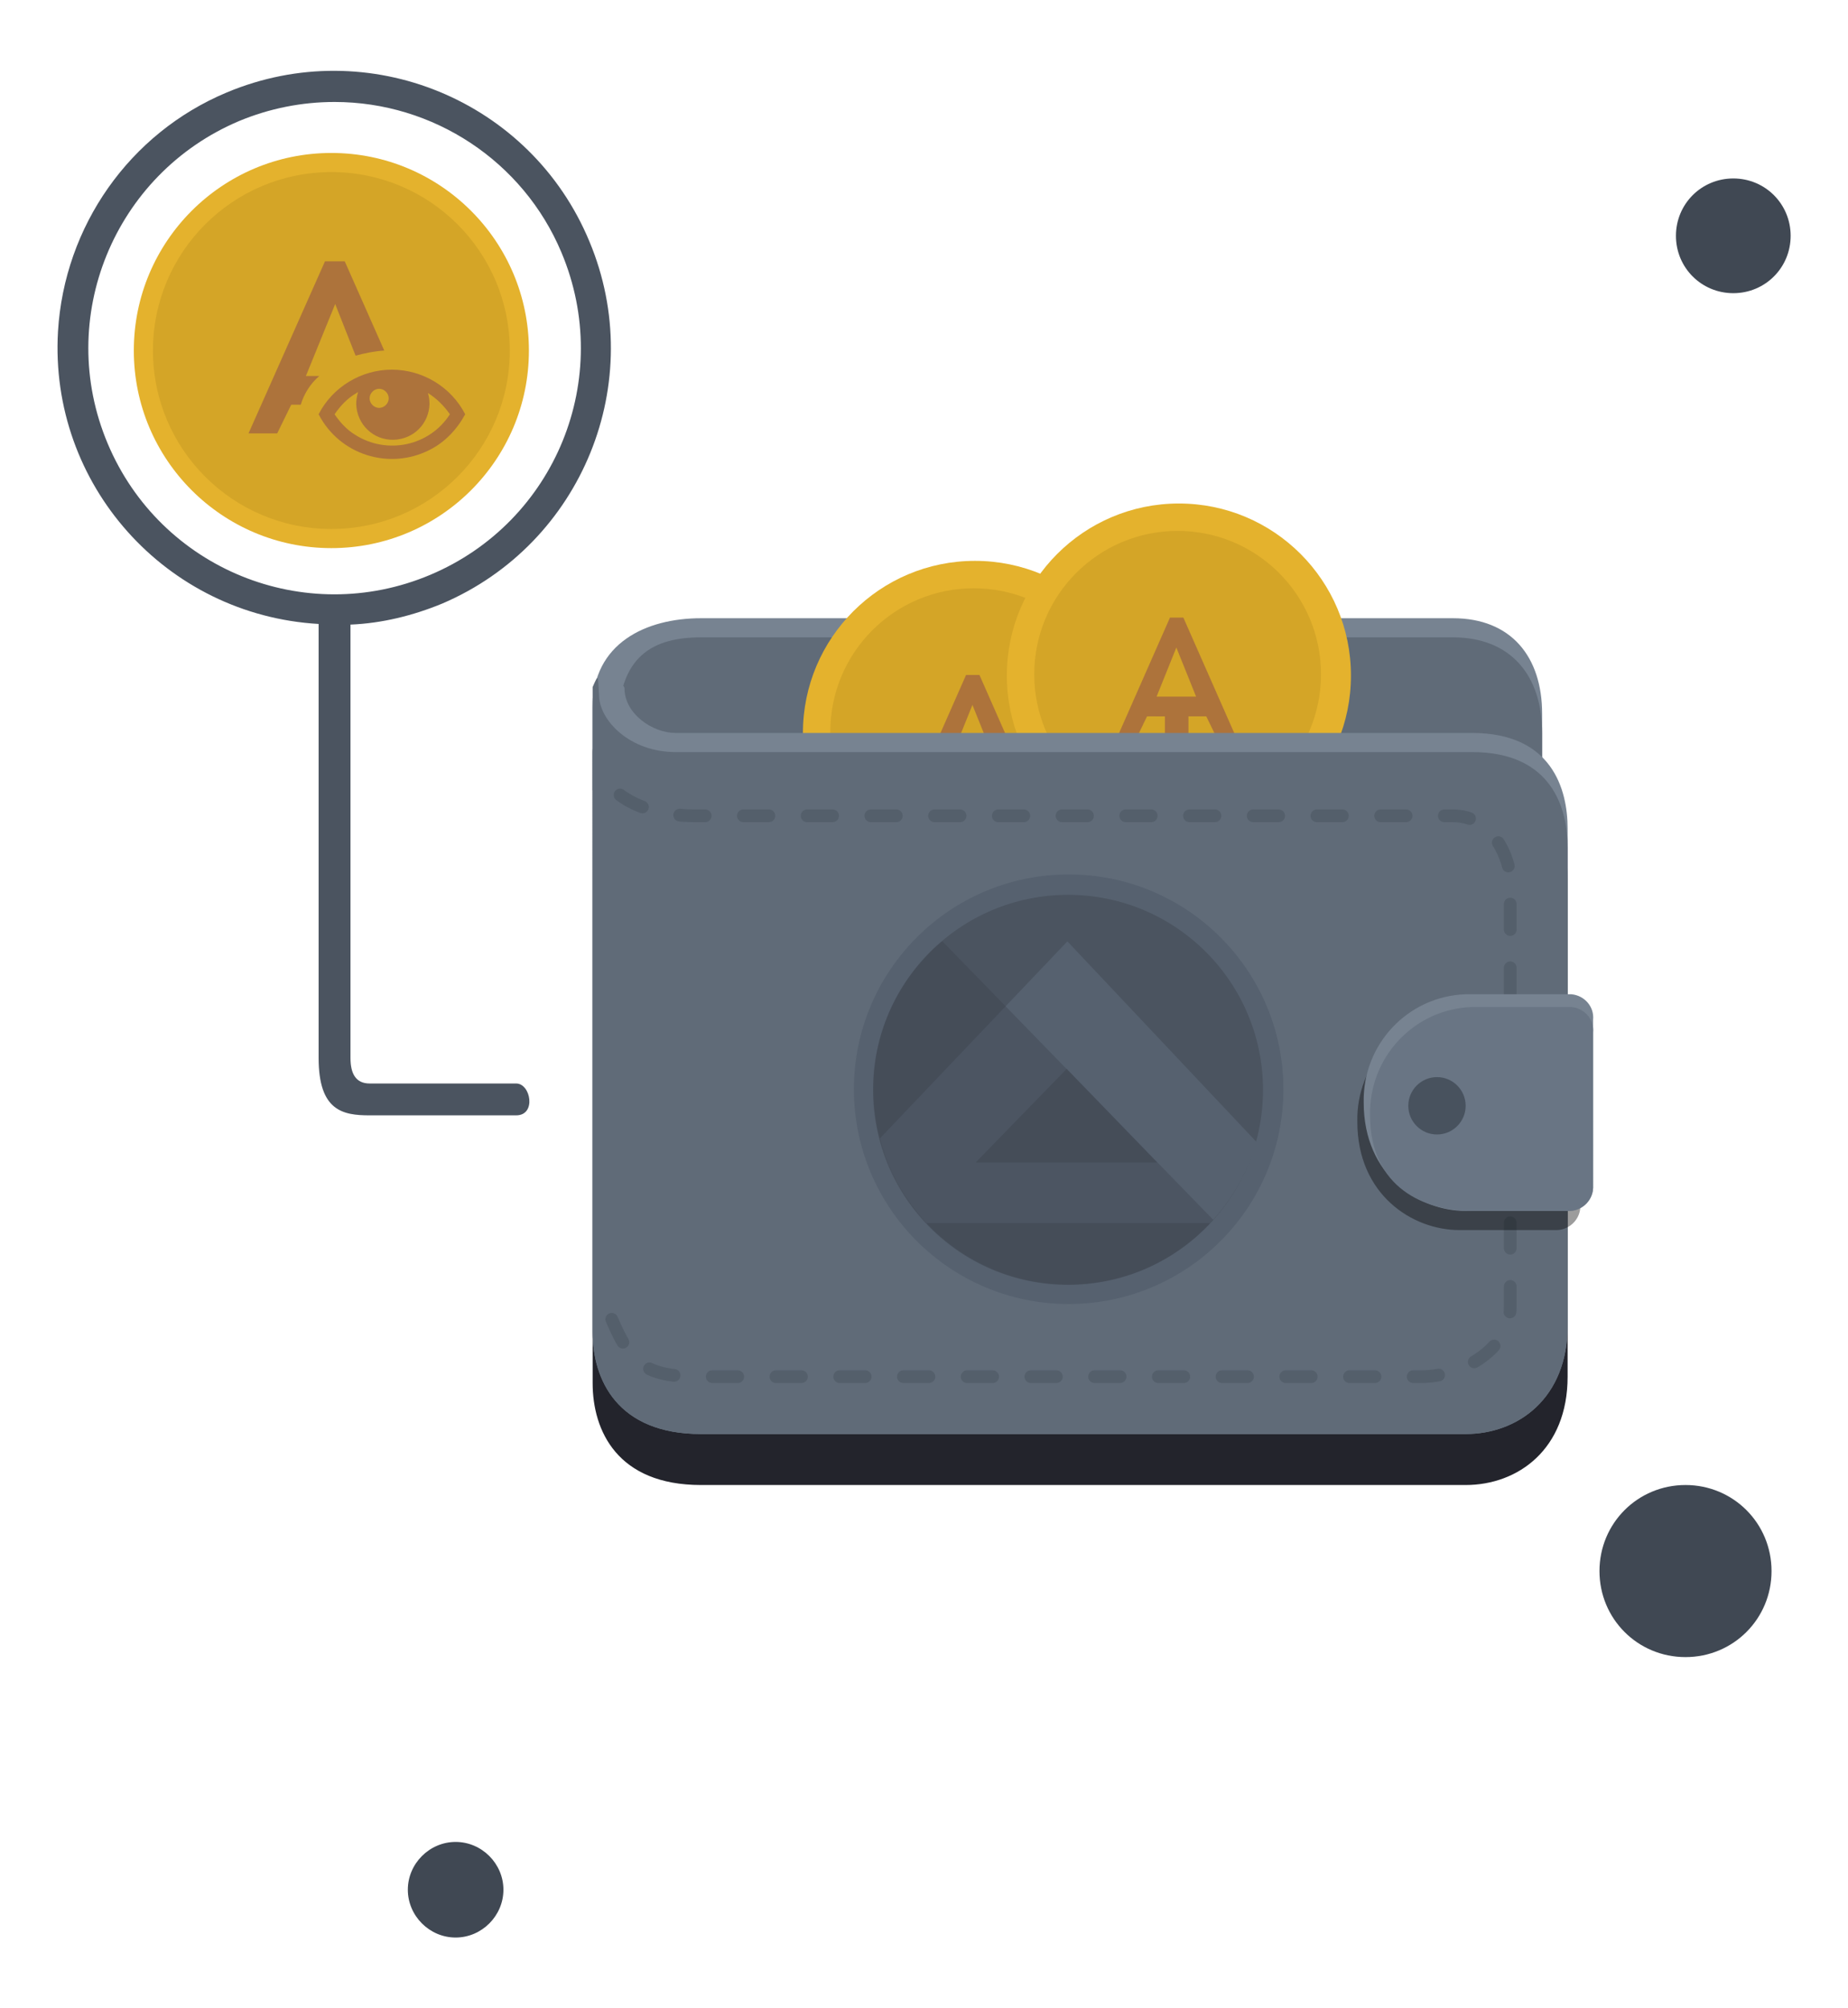 <?xml version="1.0" encoding="utf-8"?>
<svg version="1.1" xmlns="http://www.w3.org/2000/svg" xmlns:xlink="http://www.w3.org/1999/xlink" x="0px" y="0px"
	 viewBox="0 0 290 315" style="enable-background:new 0 0 290 315;" xml:space="preserve">
<style type="text/css">
	.st0{fill:#404853;}
	.st1{fill:#778391;}
	.st2{fill:#606B78;}
	.st3{fill:#E4B22D;}
	.st4{fill:#D4A527;}
	.st5{fill:#AD733B;}
	.st6{fill:#23242C;}
  .st7{opacity:0.38;fill:none;stroke:#444D59;stroke-width:2;stroke-linecap:round;stroke-linejoin:round;stroke-dasharray:4,6;enable-background:new;}
	.st8{opacity:0.388;enable-background:new;}
	.st9{fill:#697584;}
	.st10{fill:#48525E;}
	.st11{fill:#56616F;}
	.st12{fill:#4B5460;}
	.st13{opacity:0.349;fill:#3A414C;enable-background:new;}
</style>
<g >
  <path class="st0" d="M64,296.5c0-4.1,3.4-7.5,7.5-7.5s7.5,3.4,7.5,7.5s-3.4,7.5-7.5,7.5l0,0
    C67.4,304,64,300.6,64,296.5z M251,246.5c0-7.5,6-13.5,13.5-13.5s13.5,6,13.5,13.5s-6,13.5-13.5,13.5l0,0
    C257,260,251,254,251,246.5z M35,63c0-1.1,0.9-2,2-2s2,0.9,2,2s-0.9,2-2,2S35,64.1,35,63z M263,37c0-5,4-9,9-9s9,4,9,9s-4,9-9,9
    S263,42,263,37z"/>
  <path class="st1" d="M242,124v-12c0-9-4.9-15-14-15H110c-8.6,0-17,3.9-17,14v13H242z"/>
  <path class="st2" d="M242,127v-12c0-9-4.9-15-14-15H110c-8.6,0-13,3.9-13,14v13H242z"/>
  <g>
    <circle class="st3" cx="153" cy="115" r="27"/>
    <circle class="st4" cx="152.8" cy="114.8" r="22.5"/>
    <path class="st5" d="M150.8,124.5v-3.1H148l-1.5,3.1h-3.1l8.2-18.6h2.1l8.2,18.6h-3.1l-1.5-3.1h-2.8v3.1
      H150.8z M149.5,118.3h6.2l-3.1-7.7L149.5,118.3z"/>
  </g>
  <g>
    <circle class="st3" cx="185" cy="106" r="27"/>
    <circle class="st4" cx="184.8" cy="105.8" r="22.5"/>
    <path class="st5" d="M182.8,115.5v-3.1H180l-1.5,3.1h-3.1l8.2-18.6h2.1l8.2,18.6h-3.1l-1.5-3.1h-2.8
      v3.1H182.8z M181.5,109.3h6.2l-3.1-7.7L181.5,109.3z"/>
  </g>
  <path class="st6" d="M93,217c0,7.5,3.9,16,17,16h120c8.2,0,16-5.6,16-17v-78c0-6.1-2.4-15-15-15H106
    c-3.6,0-8-3-8-7c0-1.1-5-2.4-5,2V217z"/>
  <path class="st1" d="M93,209c0,7.5,3.9,16,17,16h120c8.2,0,16-5.6,16-17v-78
    c0-6.1-2.4-15-15-15H106c-3.6,0-8-3-8-7c0-1.1-5-2.4-5,2V209z"/>
  <path class="st2" d="M93,209c0,7.5,3.9,16,17,16h120c8.2,0,16-5.6,16-17v-75
    c0-6.1-2.4-15-15-15H106c-7.2,0-12-5-12-9c-0.2-2.9,0-3.5-1-1.2V209z"/>
  <path class="st7" d="M96,207c3.2,7.6,5.9,9,14,9h113c6.5,0,14-4.4,14-11v-67c0-3-2.6-10-9-10H109
    c-5.1,0-13.2-1.6-15-8"/>
  <path class="st8" d="M248,163c0.2-2-1.3-3.8-3.4-4c-0.2,0-0.4,0-0.6,0h-15c-9.1,0.3-16.2,7.9-16,17
    c0,11.5,8.7,17,16,17h15c2.1,0.1,3.9-1.5,4-3.6c0-0.1,0-0.3,0-0.4V163z"/>
  <path class="st1" d="M250,160c0.2-2-1.3-3.8-3.4-4c-0.2,0-0.4,0-0.6,0h-16
    c-9.1,0.3-16.2,7.9-16,17c0,11.5,8.7,17,16,17h16c2.1,0.1,3.9-1.5,4-3.6c0-0.1,0-0.3,0-0.4V160z"/>
  <path class="st9" d="M250,162c0.2-2-1.3-3.8-3.4-4c-0.2,0-0.4,0-0.6,0h-15
    c-9.1,0.3-16.2,7.9-16,17c0,11.5,8.7,15,16,15h15c2.1,0.1,3.9-1.5,4-3.6c0-0.1,0-0.3,0-0.4V162z"/>
  <circle class="st10" cx="225.5" cy="173.5" r="4.5"/>
  <g>
    <circle class="st11" cx="167.7" cy="170.9" r="33.7"/>
    <circle class="st12" cx="167.6" cy="171" r="30.6"/>
    <path class="st11" d="M189.9,191.9h-44.5c-3.5-3.8-6.1-8.3-7.3-13.3l29.4-30.9l29.7,31.5
      C195.8,183.9,193.3,188.3,189.9,191.9L189.9,191.9z M167.4,167.7l-14.3,14.7h28.5L167.4,167.7z"/>
    <path class="st13" d="M190.4,191.4l-0.1,0.1c-11.3,12.5-30.7,13.5-43.2,2.1
      s-13.5-30.7-2.1-43.2c0.8-0.9,1.7-1.8,2.7-2.6l0.2-0.1L190.4,191.4z"/>
  </g>
  <path class="st12" d="M58,175c-4.2,0-8-0.7-8-9V97.9C26,96.5,7.7,76,9.1,52c1-16.5,11.2-31.1,26.5-37.5
    c22.2-9.3,47.7,1.2,56.9,23.4c9.2,22-1.1,47.4-23.1,56.8c-4.6,1.9-9.5,3.1-14.4,3.3V166c0,2.4,0.8,4,3,4h23c2.3,0,3.2,5,0,5H58z
     M37.5,19C17.9,27.3,8.6,49.9,16.9,69.6s30.9,28.9,50.6,20.6s28.9-30.9,20.6-50.6C82.1,25.3,68,16,52.5,16
    C47.4,16,42.3,17,37.5,19z"/>
  <circle class="st3" cx="52" cy="55" r="31"/>
  <circle class="st4" cx="52" cy="55" r="28"/>
  <path class="st5" d="M43.5,68H39L51,41h3.1l6.2,14c-1.5,0.1-3,0.4-4.5,0.8l-3.2-8.1L48,59h2.1
    c-1.4,1.2-2.4,2.8-2.9,4.5h-1.5L43.5,68L43.5,68z"/>
  <path class="st5" d="M61.5,58c-4.8,0-9.3,2.7-11.5,7c3.3,6.4,11.1,8.8,17.4,5.6c2.4-1.2,4.3-3.2,5.6-5.6
    C70.8,60.7,66.3,58,61.5,58z M67.2,61.7c1.3,0.8,2.5,2,3.4,3.3c-3.2,5-9.9,6.4-14.9,3.2c-1.3-0.8-2.3-1.9-3.2-3.2
    c0.9-1.3,2-2.5,3.4-3.3c0.1-0.1,0.2-0.1,0.3-0.2c-0.2,0.6-0.3,1.3-0.3,1.9c0.1,3.2,2.7,5.7,5.9,5.6c3.1-0.1,5.5-2.5,5.6-5.6
    c0-0.7-0.1-1.3-0.3-1.9C67,61.6,67.1,61.7,67.2,61.7z M61,62.5c0,0.8-0.7,1.5-1.5,1.5c-0.8,0-1.5-0.7-1.5-1.5
    c0-0.8,0.7-1.5,1.5-1.5c0,0,0,0,0,0C60.3,61,61,61.7,61,62.5z"/>
</g>
</svg>
